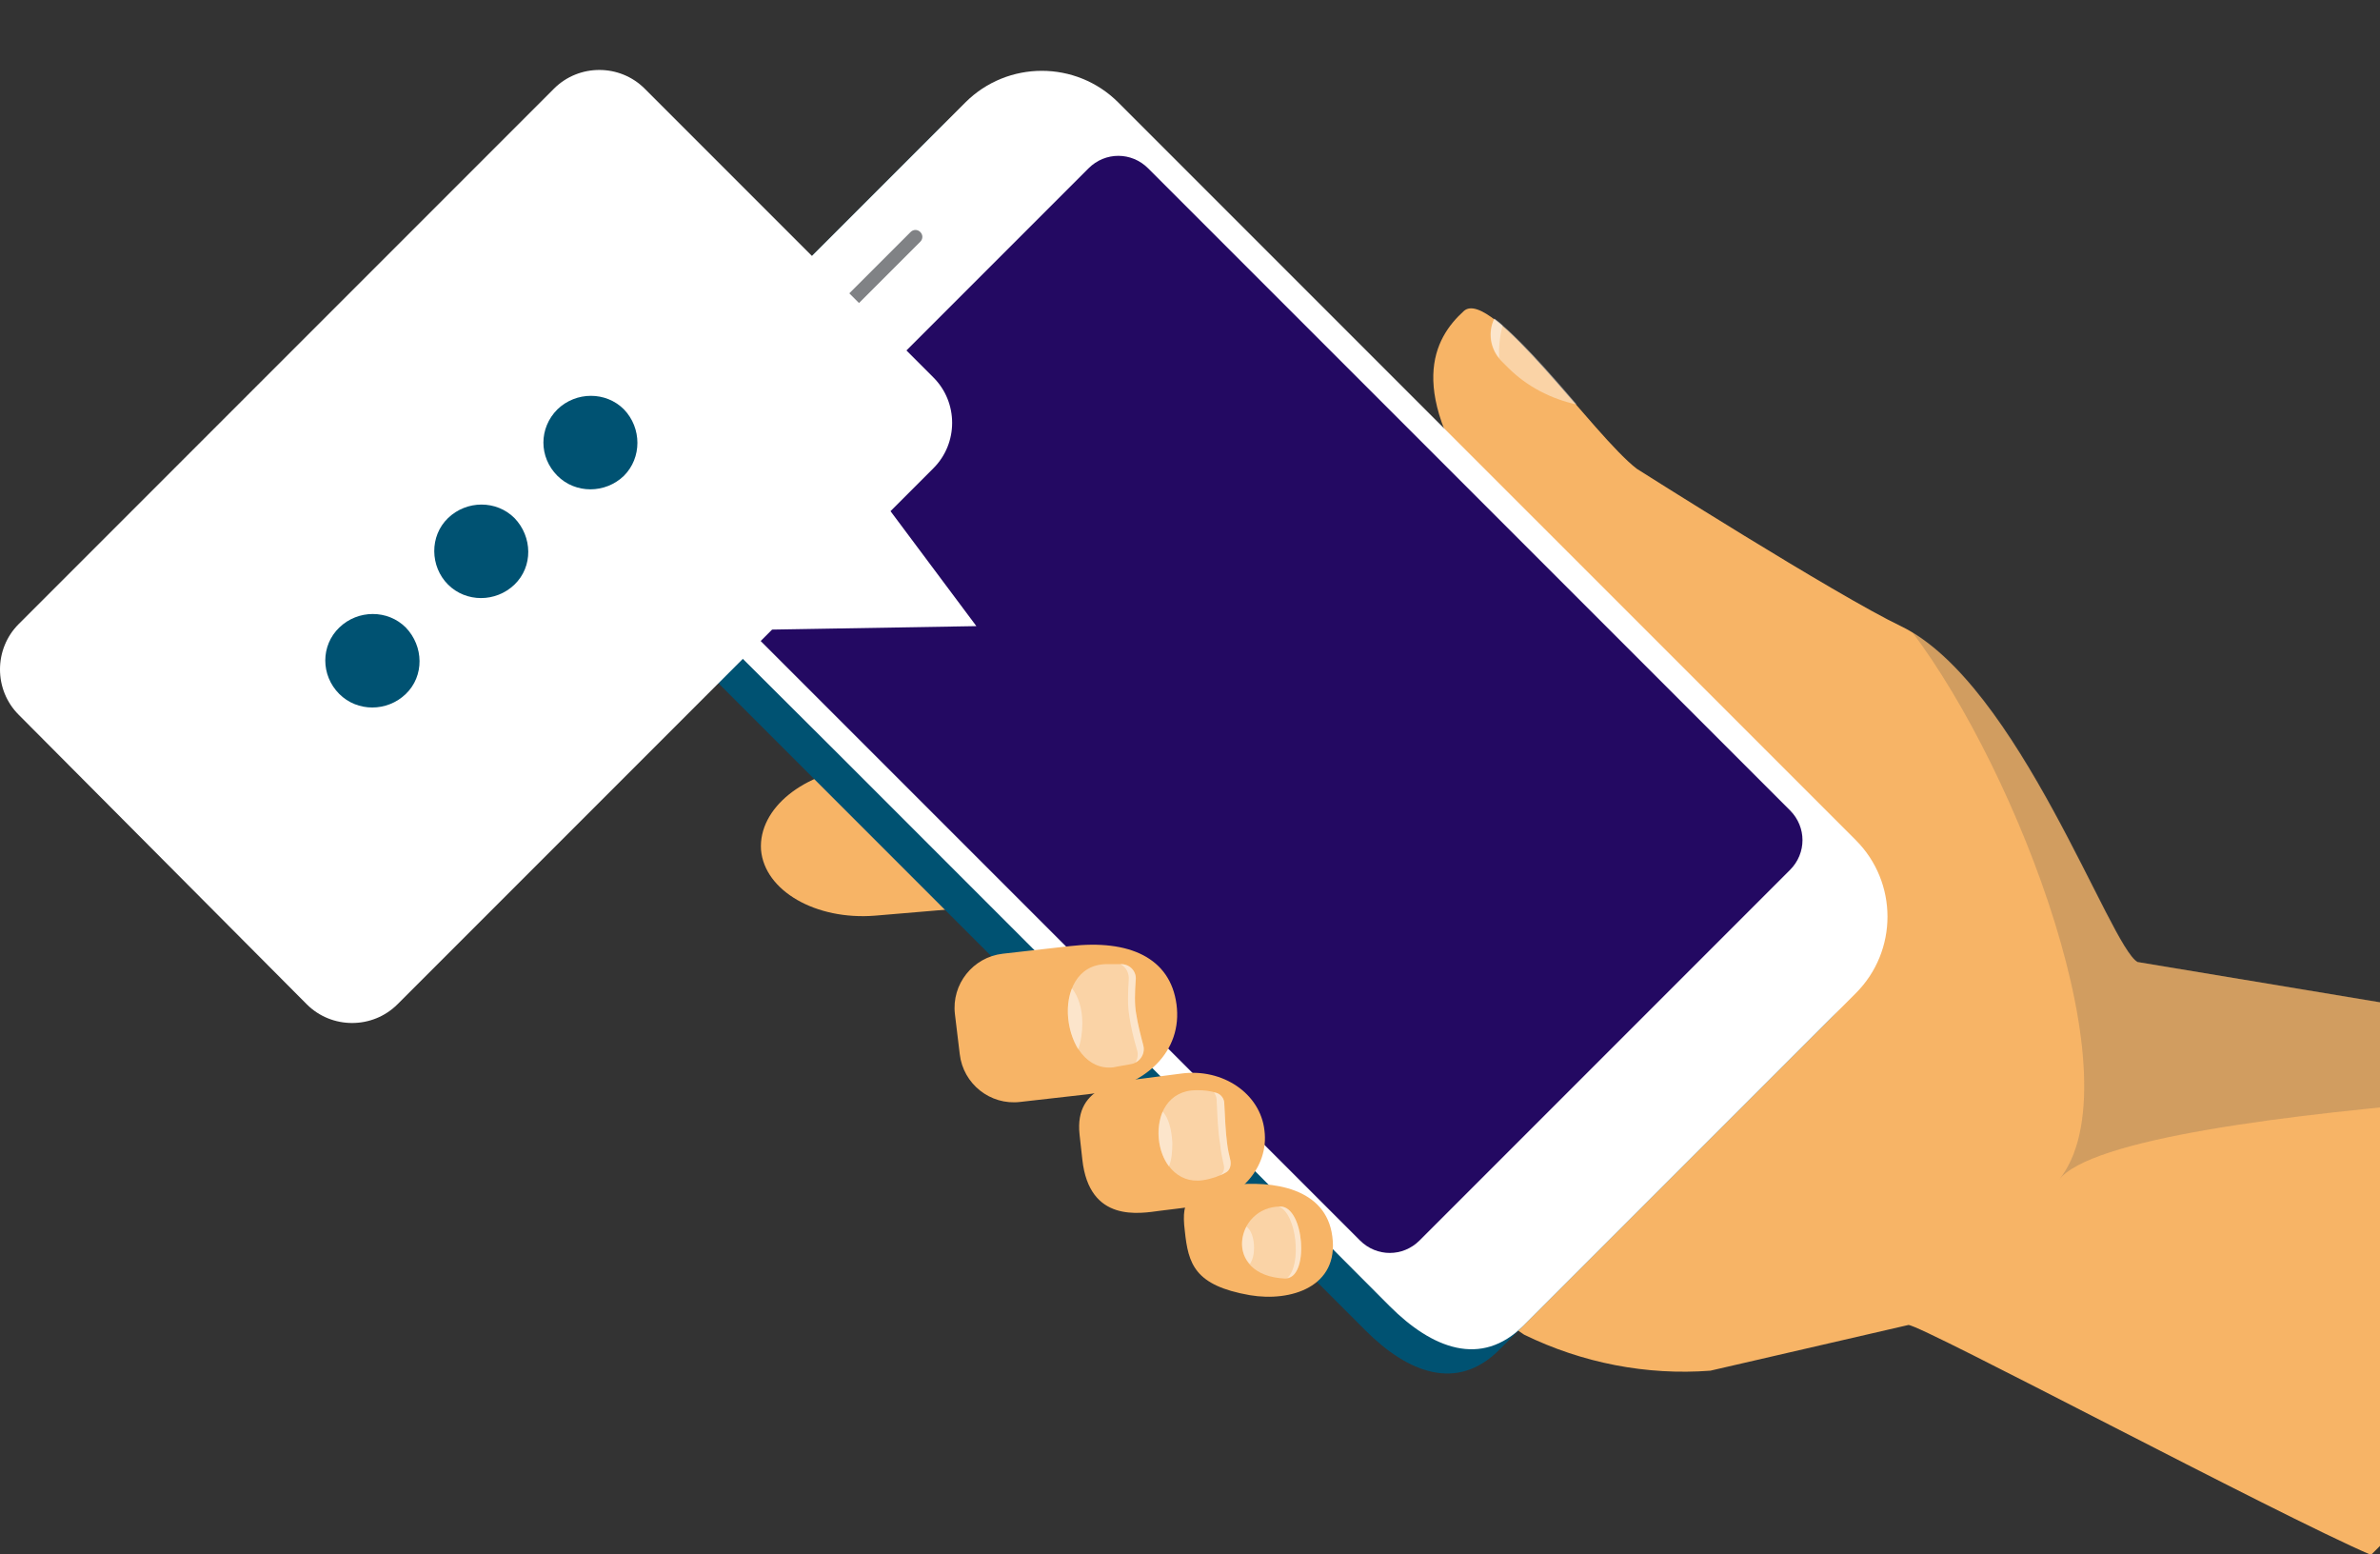<svg version="1.1" id="content" xmlns="http://www.w3.org/2000/svg" xmlns:xlink="http://www.w3.org/1999/xlink" x="0" y="0" viewBox="0 0 343.7 224.4" xml:space="preserve"><rect x="0" y="0" width="343.7" height="224.4" fill="#333333" stroke="none"/><style>.st0{fill:#f7b466}.st4{opacity:.42;fill:#fff}.st5{fill:#005272}.st6{fill:#fff}</style><path class="st0" d="M247 197.9l28.6-6.6c1.9 0 53.1 27.3 66.8 33.2l68.6-68.6-102.3-17c-4-2.1-17.2-40.3-34.2-48.5-9.4-4.5-38.1-22.7-38.1-22.7-6.1-4.6-21.1-26.3-25-22.8-4.3 3.9-8.6 11.4 3.4 28l18.7 23.8-58 24.7 17.2 52.7 27.4 18.6c8.4 4.1 17.7 5.9 26.9 5.2z"/><g opacity=".42"><path fill="#a97c50" d="M223 101.2l5.6 7.1-50.3 21.4-2.7-8.3z"/><path d="M411.1 155.9l-102.3-17c-3.9-2.1-16.4-38.1-32.7-47.7 15.3 20.2 32.6 65.2 21.2 79.2 8.8-11.9 113.8-14.5 113.8-14.5z" opacity=".53" fill="#4c4c4c"/></g><path class="st4" d="M215.8 46c3.3 2.5 7.8 7.6 11.9 12.4-3.7-.8-7.2-2.6-9.9-5.3l-1-1c-1.6-1.6-2-4.1-1-6.1z"/><path class="st4" d="M215.8 46c.4.3.8.6 1.2 1-.4 1.5-.6 3.1-.5 4.7-1.3-1.6-1.6-3.8-.7-5.7z"/><path class="st0" d="M124.7 110.7l97-8.2 1.7 21.5-97 8.2c-8.6.7-16-3.6-16.5-9.5-.4-6 6.2-11.3 14.8-12z"/><path class="st5" d="M90.7 63.5l45.2-45.2c6.1-6.1 16-6.1 22.1 0l106.5 106.5c6.1 6.1 6.1 16 0 22.1l-48 48c-6.1 6.1-13.2 3.3-19.3-2.8l-34.6-34.6-45.9-45.9-26-26c-6.1-6.1-6.1-16 0-22.1z"/><path class="st6" d="M94.2 60l45.2-45.2c6.1-6.1 16-6.1 22.1 0L268 121.3c6.1 6.1 6.1 16 0 22.1l-48 48c-6.1 6.1-13.2 3.3-19.3-2.8L166.2 154l-45.9-45.9-26.1-26c-6.1-6.1-6.1-16 0-22.1z"/><path d="M113 52l18.5-18.5c.4-.4 1-.4 1.4 0s.4 1 0 1.4l-18.5 18.5c-.4.4-1 .4-1.4 0-.4-.4-.4-1 0-1.4z" fill="#808285"/><defs><path id="SVGID_1_" d="M205 179.1c-2.4 2.4-6.2 2.4-8.6 0l-92.7-92.7c-2.4-2.4-2.4-6.2 0-8.6l53.5-53.5c2.4-2.4 6.2-2.4 8.6 0l92.7 92.7c2.4 2.4 2.4 6.2 0 8.6L205 179.1z"/></defs><use xlink:href="#SVGID_1_" overflow="visible" fill="#230962"/><clipPath id="SVGID_2_"><use xlink:href="#SVGID_1_" overflow="visible"/></clipPath><path class="st0" d="M137.9 146.4c-.5-4.3 2.6-8.2 6.9-8.7l9.7-1.1c8.6-1 14.5 1.7 15.4 8.4.9 6.7-4.3 12-12.9 13l-9.7 1.1c-4.3.5-8.2-2.6-8.7-6.9l-.7-5.8z"/><path class="st0" d="M155.9 163.8c-.8-7.3 6.3-7.7 9.3-8.1 3-.4 5.4-.7 5.4-.7 6-.8 11.4 2.9 12 8.2.7 5.3-3.6 10.2-9.6 10.9-2 .3-3.8.5-5.4.7-3 .4-10.3 1.8-11.3-7.4l-.4-3.6z"/><path class="st0" d="M177.8 171.1c6-.7 13.7.4 14.6 7.4 1 7.3-6 9.5-11.9 8.5-8-1.4-8.9-4.5-9.4-9.3-.6-4.8.7-5.9 6.7-6.6z"/><path class="st4" d="M159.8 139.2h2.1c1.3 0 2.3 1.1 2.1 2.4-.1 1.6-.2 3.4.1 4.9.2 1.3.6 2.9 1 4.4.3 1.2-.4 2.4-1.6 2.7-.9.2-1.8.3-2.7.5-7.6.9-9.5-14.8-1-14.9z"/><path class="st4" d="M154.8 142.7c.9 1.1 1.5 2.9 1.5 5 0 1.4-.2 2.7-.6 3.8-1.5-2.5-2-6.1-.9-8.8zm9.4 8.9c-.5-1.7-.9-3.4-1.1-4.8-.3-1.7-.2-3.5-.1-5.3.1-1-.4-1.9-1.2-2.3h.1c1.3 0 2.3 1.1 2.1 2.4-.1 1.6-.2 3.4.1 4.9.2 1.3.6 2.9 1 4.4.3 1-.2 2-1.1 2.5.3-.6.4-1.2.2-1.8zm8.6 5.8c1.1 0 2 .1 2.9.4.6.2 1.1.8 1.1 1.5.1 2.1.2 4.2.4 5.7.1.9.3 1.8.5 2.6.1.7-.1 1.4-.7 1.7-.9.5-2 .9-3.3 1.1-7.6 1.1-9.1-13-.9-13z"/><path class="st4" d="M167.9 160.5c.8.8 1.3 2.5 1.4 4.5 0 1.3-.1 2.5-.5 3.4-1.6-2.1-1.9-5.4-.9-7.9zm8.8 7.6c-.2-.9-.4-1.9-.5-2.9-.3-1.7-.4-4-.5-6.4 0-.4-.2-.8-.4-1.1.1 0 .3.1.4.1.6.2 1.1.8 1.1 1.5.1 2.1.2 4.2.4 5.7.1.9.3 1.8.5 2.6.1.7-.1 1.4-.7 1.7-.2.1-.5.3-.8.4.5-.3.7-1 .5-1.6zm8.2 6.1c3.5 0 4.2 10.5.7 10.4-9.2-.4-7.2-10.4-.7-10.4z"/><path class="st4" d="M180 177.1c.7.5 1.1 1.7 1.1 3.1 0 .9-.2 1.7-.6 2.3-1.4-1.5-1.4-3.6-.5-5.4zm4.7-2.9h.2c3.4 0 4.2 9.9 1 10.3 2.1-1.8 1.4-9.2-1.2-10.3z"/><path class="st6" d="M2.7 90.1L80 12.8c3.6-3.6 9.5-3.6 13.1 0l41.7 41.7c3.6 3.6 3.6 9.5 0 13.1l-6.2 6.2L141 90.4l-29.5.5L57.4 145c-3.6 3.6-9.5 3.6-13.1 0L2.7 103.2c-3.6-3.6-3.6-9.5 0-13.1z"/><path class="st5" d="M64.7 84.4c2.6 2.6 6.9 2.6 9.6 0s2.6-6.9 0-9.6c-2.6-2.6-6.9-2.6-9.6 0s-2.6 7 0 9.6zM49 100.2c2.6 2.6 6.9 2.6 9.6 0s2.6-6.9 0-9.6C56 88 51.7 88 49 90.6c-2.7 2.6-2.7 6.9 0 9.6zm31.5-31.5c2.6 2.6 6.9 2.6 9.6 0 2.6-2.6 2.6-6.9 0-9.6-2.6-2.6-6.9-2.6-9.6 0-2.7 2.7-2.7 6.9 0 9.6z"/></svg>